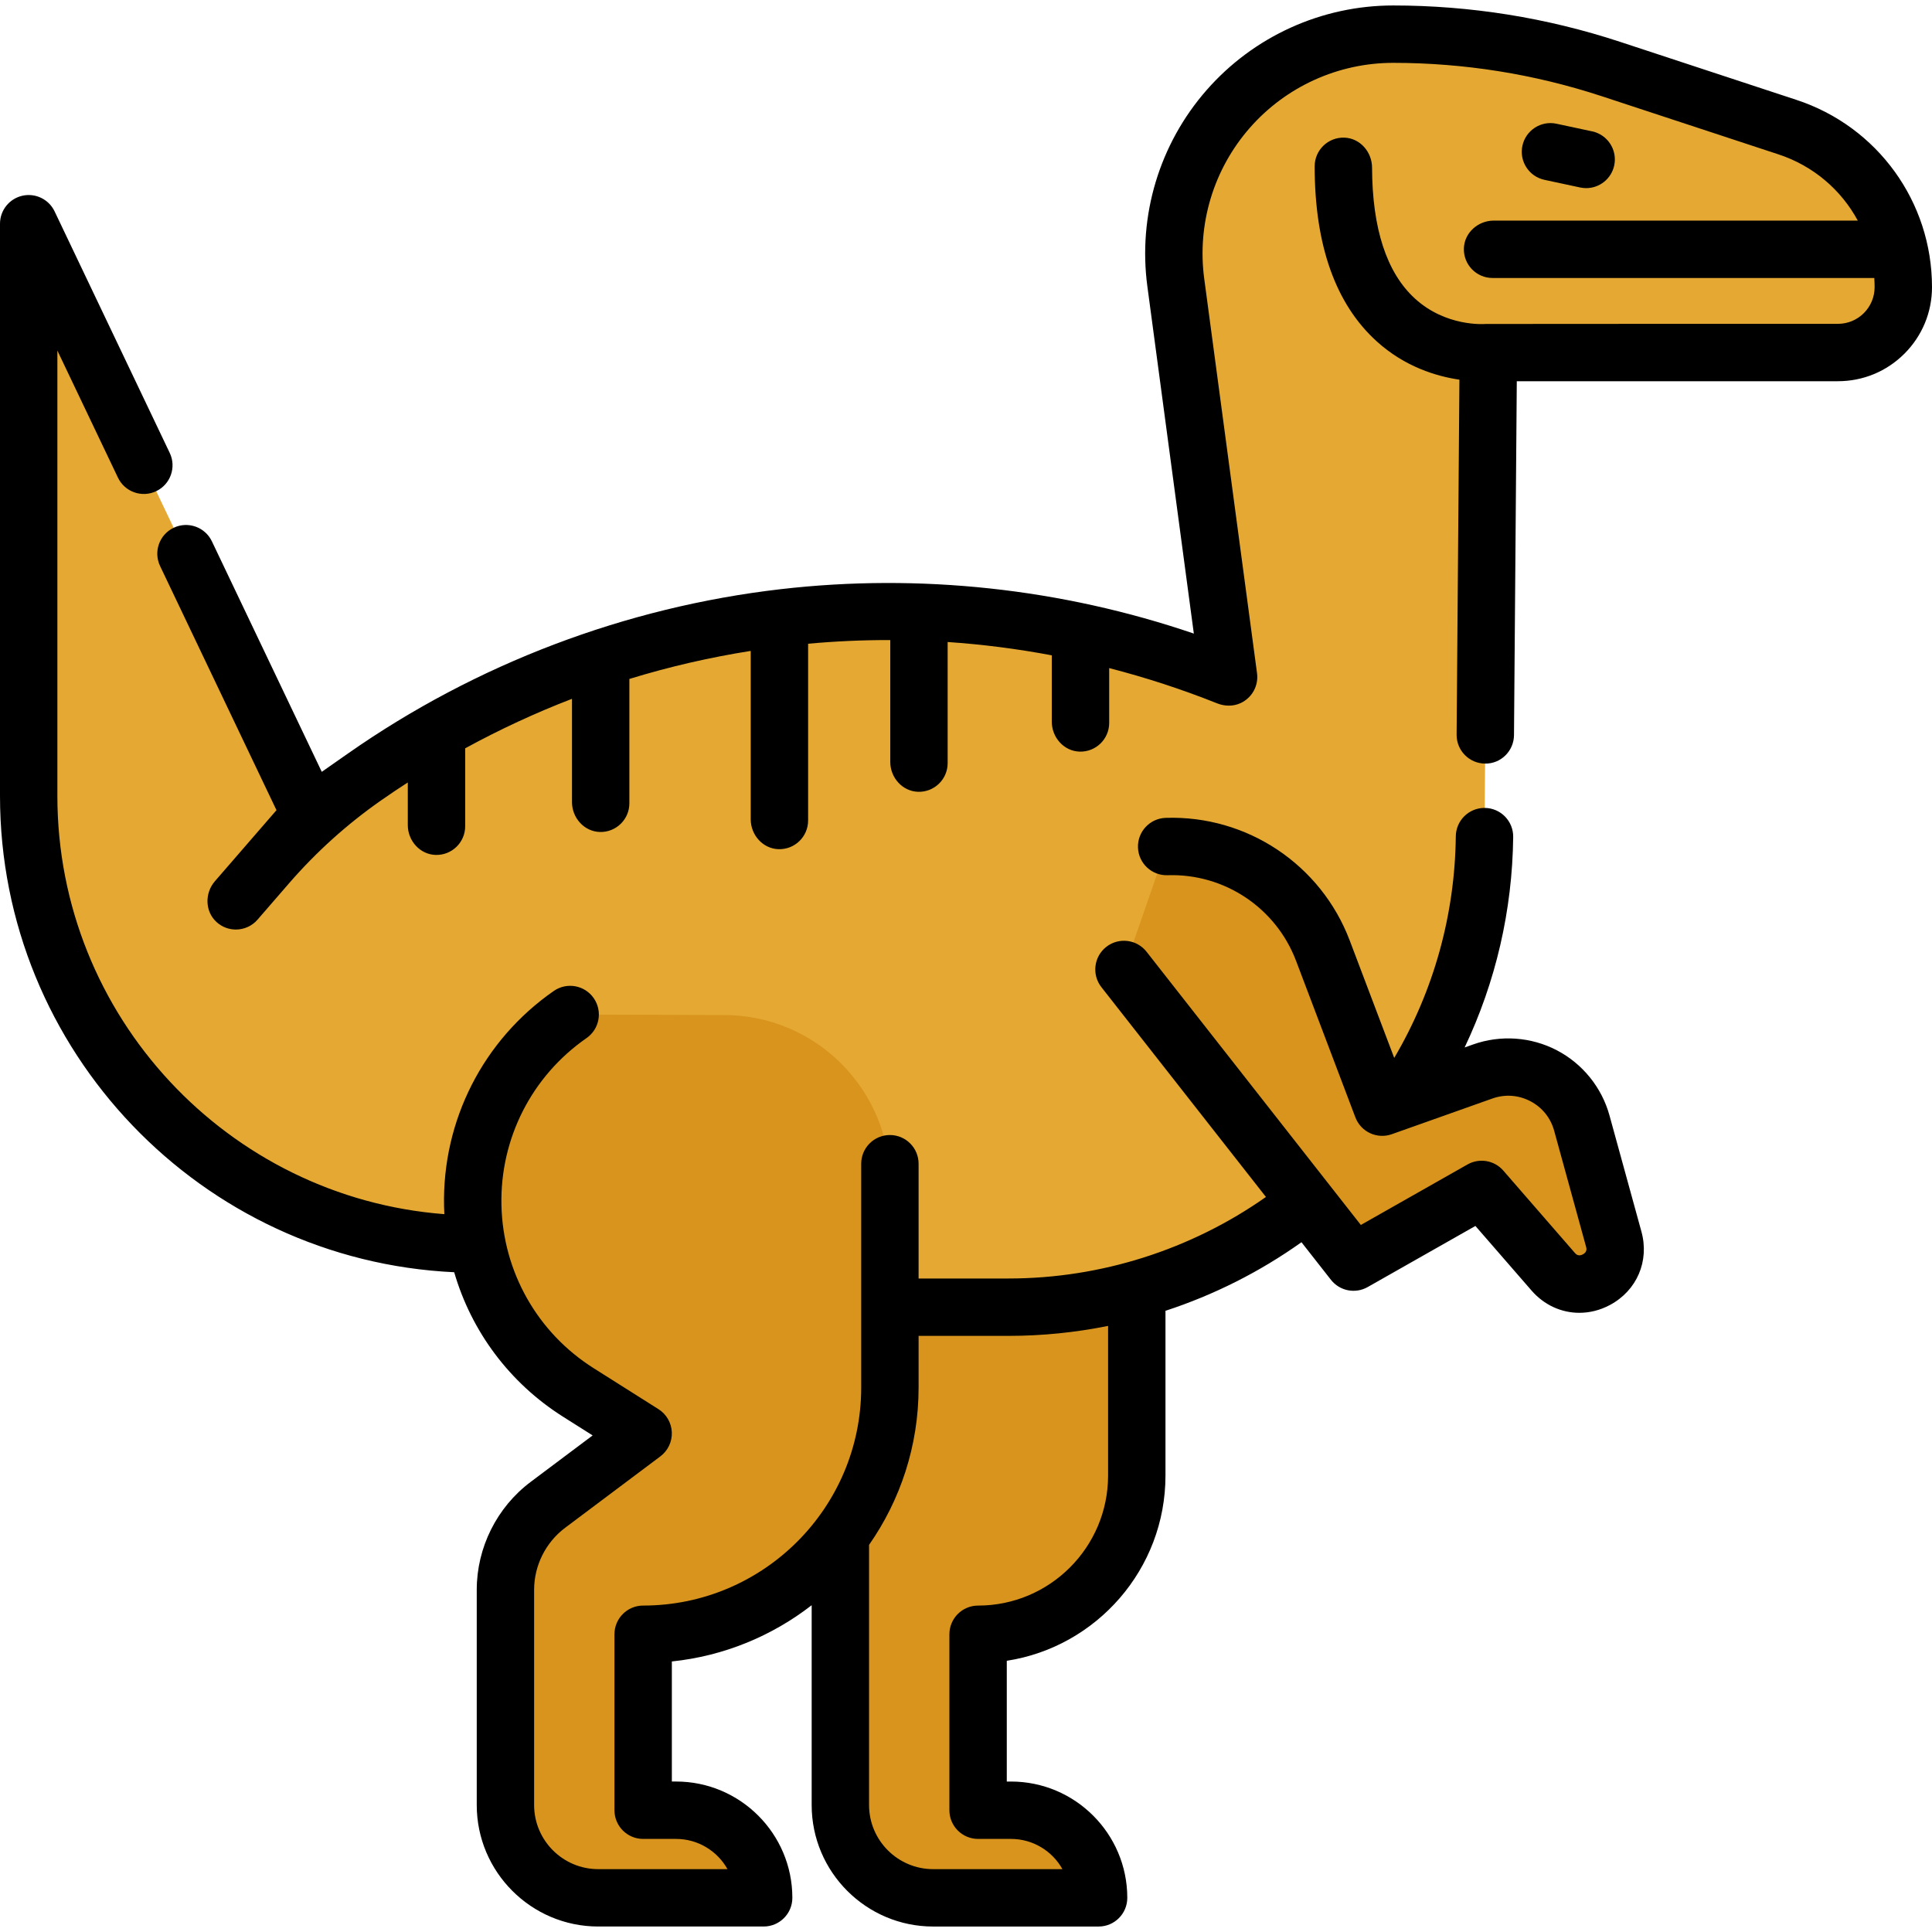 <?xml version="1.0" encoding="iso-8859-1"?>
<!-- Generator: Adobe Illustrator 19.0.0, SVG Export Plug-In . SVG Version: 6.00 Build 0)  -->
<svg version="1.1" id="Layer_1" xmlns="http://www.w3.org/2000/svg" xmlns:xlink="http://www.w3.org/1999/xlink" x="0px" y="0px"
	 viewBox="0 0 512 512" style="enable-background:new 0 0 512 512;" xml:space="preserve">
<path style="fill:#D8941D;" d="M301.259,341.782v49.253c0,23.228-18.827,42.065-42.055,42.065v46.628h8.719
	c12.825,0,23.217,10.392,23.217,23.217h-43.839c-13.586,0-24.596-11.021-24.596-24.596V276.423"/>
<path style="fill:#E5A933;" d="M126.368,329.697c-65.587,0-118.764-53.177-118.764-118.774V59.29l74.671,156.631l14.316-10.017
	c66.986-46.891,153.083-56.847,229.001-26.482L311.6,74.893c-4.674-34.857,22.447-65.84,57.618-65.84
	c9.804,0,19.568,0.781,29.209,2.322c9.642,1.541,19.162,3.853,28.469,6.915l46.8,15.401c18.32,6.022,30.7,23.126,30.7,42.41
	c0,4.785-1.947,9.115-5.079,12.258c-3.133,3.133-7.472,5.069-12.258,5.069h-92.637l-1.014,128.284
	c-0.294,25.945-8.405,50.004-22.082,69.916l-25.053,27.009c-21.626,17.388-49.101,27.78-78.97,27.78h-31.46"/>
<g>
	<path style="fill:#D8941D;" d="M235.834,312.976v54.725c0,36.115-29.276,65.391-65.391,65.391l0,0v46.633h8.718
		c12.822,0,23.216,10.394,23.216,23.216l0,0h-43.837c-13.584,0-24.595-11.012-24.595-24.595v-57.04
		c0-8.855,4.169-17.193,11.253-22.507l25.244-18.933l-17.184-10.858c-36.371-22.983-37.505-75.626-2.156-100.153l0,0l40.9,0.14
		C216.234,269.078,235.834,288.745,235.834,312.976z"/>
	<path style="fill:#D8941D;" d="M297.866,256.911l60.829,77.556l33.962-19.262l18.955,21.81c6.52,7.503,18.691,0.98,16.054-8.603
		l-8.463-30.775c-3.113-11.32-15.183-17.615-26.248-13.689l-26.658,9.459l-15.71-41.459c-6.484-17.109-23.126-28.205-41.412-27.608"
		/>
</g>
<path d="M418.757,49.686c0.536,0.116,1.073,0.17,1.601,0.17c3.508,0,6.663-2.442,7.428-6.012c0.88-4.106-1.736-8.148-5.842-9.028
	l-9.462-2.028c-4.104-0.881-8.148,1.736-9.028,5.842c-0.88,4.106,1.736,8.148,5.842,9.028L418.757,49.686z"/>
<path d="M476.073,26.467l-46.801-15.401c-9.657-3.177-19.631-5.6-29.645-7.2c-10.035-1.604-20.266-2.417-30.41-2.417
	c-18.961,0-36.997,8.184-49.481,22.454c-12.48,14.264-18.192,33.218-15.673,51.999l12.314,92.004
	c-35.069-11.961-72.663-16.028-109.51-11.767c-41.099,4.753-80.74,19.808-114.637,43.535l-6.957,4.868l-29.12-61.083
	c-1.808-3.791-6.345-5.4-10.137-3.591c-3.791,1.807-5.399,6.346-3.591,10.137l30.844,64.699l-16.315,18.825
	c-2.747,3.169-2.652,8.051,0.466,10.855c1.457,1.31,3.275,1.952,5.083,1.952c2.129,0,4.246-0.889,5.75-2.624l8.326-9.607
	c7.19-8.296,15.376-15.675,24.371-21.969l0,0c2.348-1.643,4.726-3.227,7.119-4.777v11.285c0,4.164,3.208,7.795,7.37,7.919
	c4.306,0.13,7.838-3.323,7.838-7.601v-20.65c9.194-5.022,18.646-9.405,28.305-13.119v27.368c0,4.164,3.208,7.795,7.37,7.919
	c4.306,0.13,7.838-3.323,7.838-7.601v-32.953c10.553-3.245,21.301-5.712,32.159-7.43v44.625c0,4.164,3.208,7.795,7.37,7.919
	c4.306,0.13,7.838-3.323,7.838-7.601v-46.846c7.233-0.662,14.496-0.988,21.773-0.972v32.292c0,4.164,3.208,7.795,7.37,7.919
	c4.306,0.13,7.838-3.323,7.838-7.601V170.14c9.225,0.622,18.439,1.805,27.599,3.53v17.598c0,4.164,3.208,7.795,7.37,7.919
	c4.306,0.13,7.838-3.323,7.838-7.601v-14.537c9.647,2.488,19.203,5.593,28.609,9.346c1.995,0.796,4.253,0.844,6.202-0.058
	c3.107-1.438,4.807-4.674,4.372-7.925l-13.991-104.53c-1.935-14.436,2.455-29.003,12.047-39.966
	c9.596-10.969,23.46-17.26,38.035-17.26c9.342,0,18.766,0.749,28.009,2.226c9.218,1.473,18.401,3.704,27.292,6.629l46.802,15.402
	c9.228,3.033,16.617,9.422,21.013,17.549h-96.471c-4.164,0-7.795,3.208-7.919,7.37c-0.13,4.306,3.323,7.838,7.601,7.838h101.162
	c0.053,0.805,0.085,1.614,0.085,2.429c0,2.591-1.016,5.038-2.852,6.881c-1.833,1.833-4.276,2.842-6.881,2.842
	c0,0-93.04,0.002-93.342,0.032c-0.429,0.035-10.566,0.789-18.803-6.788c-7.448-6.851-11.25-18.505-11.303-34.644
	c-0.014-4.158-3.176-7.8-7.332-7.945c-4.324-0.151-7.877,3.309-7.877,7.599c0,20.917,5.542,36.532,16.472,46.416
	c7.459,6.744,15.828,9.241,21.888,10.128l-0.743,94.077c-0.033,4.199,3.344,7.63,7.543,7.664c4.193,0.07,7.63-3.345,7.664-7.543
	l0.741-93.789h85.091c6.666,0,12.929-2.591,17.643-7.306C509.409,89.003,512,82.744,512,76.1
	C512,53.477,497.561,33.531,476.073,26.467z"/>
<path d="M426.536,295.622c-2.042-7.426-7.129-13.727-13.958-17.288c-6.828-3.562-14.908-4.126-22.164-1.551l-2.272,0.806
	c8.233-17.34,12.649-36.295,12.87-55.793c0.048-4.199-3.317-7.642-7.518-7.689c-0.029,0-0.059,0-0.088,0
	c-4.159,0-7.554,3.348-7.602,7.518c-0.236,20.836-5.859,40.973-16.32,58.733l-11.786-31.102
	c-7.635-20.149-27.229-33.217-48.77-32.515c-4.197,0.137-7.489,3.65-7.353,7.847c0.137,4.197,3.655,7.493,7.847,7.353
	c15.043-0.492,28.723,8.634,34.054,22.703l15.711,41.459c1.466,3.868,5.757,5.856,9.653,4.471l5.099-1.809
	c0.021-0.008,0.043-0.015,0.064-0.022l21.496-7.627c3.338-1.184,6.906-0.935,10.045,0.703c3.141,1.637,5.388,4.42,6.326,7.836
	l8.464,30.775c0.1,0.365,0.367,1.336-0.854,1.99c-1.223,0.654-1.881-0.105-2.13-0.391l-18.955-21.81
	c-2.373-2.731-6.342-3.412-9.491-1.626l-28.267,16.032l-56.788-72.405c-2.591-3.304-7.372-3.882-10.676-1.291
	c-3.304,2.591-3.882,7.372-1.291,10.676l43.608,55.6c-19.859,13.966-43.784,21.607-68.186,21.607h-23.866v-30.418
	c0-4.199-3.405-7.604-7.604-7.604s-7.604,3.405-7.604,7.604v59.308c0,31.864-25.922,57.787-57.787,57.787
	c-4.199,0-7.604,3.405-7.604,7.604v46.633c0,4.199,3.405,7.604,7.604,7.604h8.718c5.851,0,10.96,3.234,13.632,8.008h-34.253
	c-9.369,0-16.991-7.622-16.991-16.991v-57.04c0-6.427,3.07-12.567,8.211-16.424l25.244-18.933c2-1.501,3.136-3.888,3.035-6.387
	c-0.1-2.498-1.422-4.788-3.536-6.125l-17.184-10.858c-14.919-9.427-24.053-25.589-24.432-43.233
	c-0.38-17.644,8.049-34.184,22.549-44.245c3.45-2.394,4.307-7.132,1.912-10.583c-2.394-3.449-7.132-4.307-10.583-1.912
	c-18.701,12.976-29.573,34.31-29.084,57.067c0.015,0.698,0.042,1.393,0.077,2.088c-57.285-4.406-102.551-52.435-102.551-110.838
	V92.911l16.049,33.666c1.807,3.79,6.344,5.399,10.137,3.591c3.791-1.807,5.399-6.346,3.591-10.137L14.468,56.017
	c-1.529-3.208-5.077-4.928-8.541-4.145C2.461,52.657,0,55.736,0,59.29v151.633c0,67.673,53.463,123.088,120.366,126.232
	c4.549,15.666,14.664,29.33,28.832,38.282l7.858,4.966l-16.419,12.314c-8.951,6.714-14.294,17.401-14.294,28.59v57.04
	c0,17.755,14.444,32.199,32.199,32.199h43.837c4.199,0,7.604-3.405,7.604-7.604c0-16.994-13.826-30.82-30.82-30.82h-1.114v-31.818
	c13.866-1.442,26.587-6.786,37.053-14.905v52.951c0,17.755,14.445,32.2,32.2,32.2h43.839c4.199,0,7.604-3.405,7.604-7.604
	c0-16.994-13.826-30.821-30.821-30.821h-1.115v-32.001c23.785-3.672,42.055-24.286,42.055-49.088v-43.66
	c12.82-4.191,24.996-10.31,36.038-18.174l7.812,9.96c2.322,2.96,6.459,3.778,9.735,1.921l28.551-16.193l14.874,17.116
	c3.361,3.868,7.946,5.902,12.668,5.902c2.732,0,5.51-0.681,8.123-2.081c7.13-3.821,10.479-11.628,8.335-19.428L426.536,295.622z
	 M293.655,391.036c0,19.002-15.454,34.461-34.451,34.461c-4.199,0-7.604,3.405-7.604,7.604v46.628c0,4.199,3.405,7.604,7.604,7.604
	h8.719c5.851,0,10.96,3.234,13.633,8.009h-34.255c-9.37,0-16.992-7.623-16.992-16.992v-68.941
	c8.268-11.832,13.13-26.21,13.13-41.707V354.02h23.866c8.883,0,17.712-0.901,26.35-2.644L293.655,391.036L293.655,391.036z"/>
<g>
</g>
<g>
</g>
<g>
</g>
<g>
</g>
<g>
</g>
<g>
</g>
<g>
</g>
<g>
</g>
<g>
</g>
<g>
</g>
<g>
</g>
<g>
</g>
<g>
</g>
<g>
</g>
<g>
</g>
</svg>
